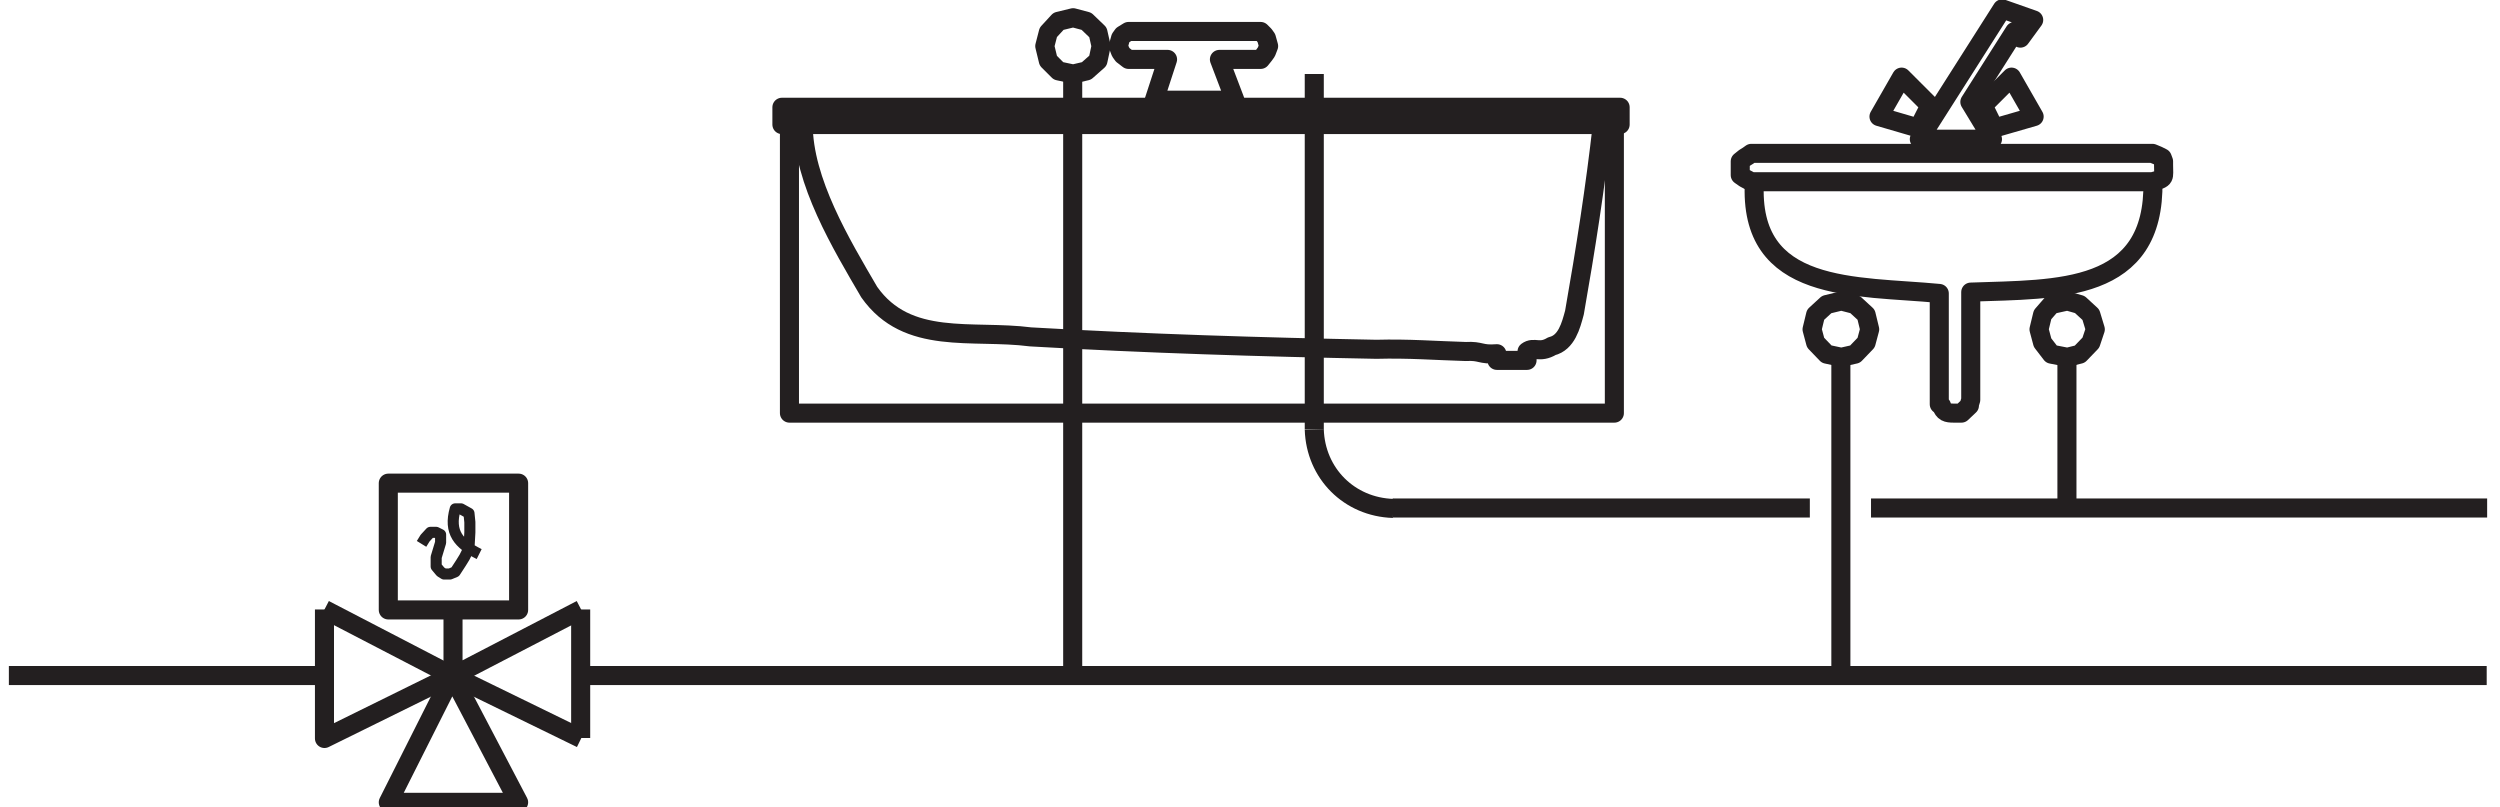 <?xml version="1.0" encoding="UTF-8"?>
<svg version="1.1" baseProfile="tiny" width="161" height="52" viewBox="0 0 5640 1830" preserveAspectRatio="xMinYMin slice" fill-rule="evenodd" stroke-width="28.222" stroke-linejoin="round" xmlns="http://www.w3.org/2000/svg" xmlns:ooo="http://xml.openoffice.org/svg/export" xml:space="preserve">
 <g class="com.sun.star.drawing.ClosedBezierShape">
  <g id="id3">
   <rect class="BoundingBox" stroke="none" fill="none" x="3904" y="324" width="1000" height="109"/>
   <path fill="none" stroke="rgb(35,31,32)" stroke-width="43" stroke-linejoin="round" d="M 4856,410 C 4886,402 4881,402 4881,372 L 4881,364 4878,356 4868,351 4856,346 3951,346 3944,351 3936,356 3926,364 3926,395 3936,402 3951,410 4856,410 Z"/>
  </g>
 </g>
 <g class="com.sun.star.drawing.PolyPolygonShape">
  <g id="id4">
   <rect class="BoundingBox" stroke="none" fill="none" x="4066" y="657" width="175" height="172"/>
   <path fill="none" stroke="rgb(35,31,32)" stroke-width="43" stroke-linejoin="round" d="M 4218,743 L 4210,710 4185,687 4154,679 4121,687 4096,710 4088,743 4096,773 4121,799 4154,806 4185,799 4210,773 4218,743 Z"/>
  </g>
 </g>
 <g class="com.sun.star.drawing.OpenBezierShape">
  <g id="id5">
   <rect class="BoundingBox" stroke="none" fill="none" x="3935" y="387" width="945" height="568"/>
   <path fill="none" stroke="rgb(35,31,32)" stroke-width="43" stroke-linejoin="round" d="M 3958,409 C 3943,664 4188,644 4375,662 L 4375,912 4380,915 C 4385,930 4392,932 4408,932 L 4425,932 4443,915 4443,912 4446,902 4446,659 C 4643,652 4862,662 4857,409"/>
  </g>
 </g>
 <g class="com.sun.star.drawing.LineShape">
  <g id="id6">
   <rect class="BoundingBox" stroke="none" fill="none" x="1288" y="1353" width="45" height="335"/>
   <path fill="none" stroke="rgb(35,31,32)" stroke-width="43" stroke-linejoin="round" d="M 1310,1665 L 1310,1375"/>
  </g>
 </g>
 <g class="com.sun.star.drawing.PolyLineShape">
  <g id="id7">
   <rect class="BoundingBox" stroke="none" fill="none" x="710" y="1353" width="624" height="336"/>
   <path fill="none" stroke="rgb(35,31,32)" stroke-width="43" stroke-linejoin="round" d="M 732,1375 L 732,1666 1020,1524 1311,1666"/>
  </g>
 </g>
 <g class="com.sun.star.drawing.PolyPolygonShape">
  <g id="id8">
   <rect class="BoundingBox" stroke="none" fill="none" x="854" y="1502" width="339" height="331"/>
   <path fill="none" stroke="rgb(35,31,32)" stroke-width="43" stroke-linejoin="round" d="M 876,1810 L 1020,1524 1170,1810 876,1810 Z"/>
  </g>
 </g>
 <g class="com.sun.star.drawing.PolyPolygonShape">
  <g id="id9">
   <rect class="BoundingBox" stroke="none" fill="none" x="854" y="1068" width="339" height="331"/>
   <path fill="none" stroke="rgb(35,31,32)" stroke-width="43" stroke-linejoin="round" d="M 1170,1376 L 876,1376 876,1090 1170,1090 1170,1376 Z"/>
  </g>
 </g>
 <g class="com.sun.star.drawing.PolyPolygonShape">
  <g id="id10">
   <rect class="BoundingBox" stroke="none" fill="none" x="854" y="1353" width="45" height="45"/>
  </g>
 </g>
 <g class="com.sun.star.drawing.LineShape">
  <g id="id11">
   <rect class="BoundingBox" stroke="none" fill="none" x="710" y="1353" width="334" height="195"/>
   <path fill="none" stroke="rgb(35,31,32)" stroke-width="43" stroke-linejoin="round" d="M 732,1375 L 1021,1525"/>
  </g>
 </g>
 <g class="com.sun.star.drawing.OpenBezierShape">
  <g id="id12">
   <rect class="BoundingBox" stroke="none" fill="none" x="938" y="1135" width="157" height="174"/>
   <path fill="none" stroke="rgb(35,31,32)" stroke-width="25" stroke-linejoin="round" d="M 951,1227 L 959,1214 971,1201 984,1201 994,1206 994,1224 984,1257 984,1278 994,1290 1002,1295 1015,1295 1027,1290 1040,1270 1048,1257 1058,1237 1060,1201 1060,1178 1058,1158 1040,1148 1027,1148 C 1012,1201 1035,1227 1081,1250"/>
  </g>
 </g>
 <g class="com.sun.star.drawing.PolyLineShape">
  <g id="id13">
   <rect class="BoundingBox" stroke="none" fill="none" x="1000" y="1353" width="334" height="195"/>
   <path fill="none" stroke="rgb(35,31,32)" stroke-width="43" stroke-linejoin="round" d="M 1022,1375 L 1022,1525 1311,1375"/>
  </g>
 </g>
 <g class="com.sun.star.drawing.OpenBezierShape">
  <g id="id14">
   <rect class="BoundingBox" stroke="none" fill="none" x="1790" y="258" width="1848" height="578"/>
   <path fill="none" stroke="rgb(35,31,32)" stroke-width="43" stroke-linejoin="round" d="M 1812,280 C 1812,409 1898,551 1961,659 2047,781 2193,743 2325,760 2585,775 2845,783 3105,788 3178,786 3238,791 3307,793 3342,791 3339,801 3377,798 L 3377,813 3445,813 3445,793 C 3461,781 3473,798 3501,781 3534,773 3544,735 3552,705 3577,563 3599,422 3615,280"/>
  </g>
 </g>
 <g class="com.sun.star.drawing.PolyLineShape">
  <g id="id15">
   <rect class="BoundingBox" stroke="none" fill="none" x="1759" y="258" width="1906" height="697"/>
   <path fill="none" stroke="rgb(35,31,32)" stroke-width="43" stroke-linejoin="round" d="M 1781,280 L 1781,932 3642,932 3642,280"/>
  </g>
 </g>
 <g class="com.sun.star.drawing.PolyPolygonShape">
  <g id="id16">
   <rect class="BoundingBox" stroke="none" fill="none" x="2501" y="49" width="384" height="200"/>
   <path fill="none" stroke="rgb(35,31,32)" stroke-width="43" stroke-linejoin="round" d="M 2786,226 L 2751,134 2844,134 2852,124 2857,117 2862,104 2857,86 2852,79 2844,71 2546,71 2533,79 2528,86 2523,104 2528,117 2533,124 2546,134 2634,134 2604,226 2786,226 Z"/>
  </g>
 </g>
 <g class="com.sun.star.drawing.PolyPolygonShape">
  <g id="id17">
   <rect class="BoundingBox" stroke="none" fill="none" x="1742" y="220" width="1936" height="84"/>
   <path fill="none" stroke="rgb(35,31,32)" stroke-width="43" stroke-linejoin="round" d="M 1764,281 L 3655,281 3655,242 1764,242 1764,281 Z"/>
  </g>
 </g>
 <g class="com.sun.star.drawing.PolyPolygonShape">
  <g id="id18">
   <rect class="BoundingBox" stroke="none" fill="none" x="3632" y="258" width="45" height="45"/>
  </g>
 </g>
 <g class="com.sun.star.drawing.PolyPolygonShape">
  <g id="id19">
   <rect class="BoundingBox" stroke="none" fill="none" x="2335" y="18" width="172" height="172"/>
   <path fill="none" stroke="rgb(35,31,32)" stroke-width="43" stroke-linejoin="round" d="M 2484,104 L 2477,73 2451,48 2421,40 2388,48 2365,73 2357,104 2365,137 2388,160 2421,167 2451,160 2477,137 2484,104 Z"/>
  </g>
 </g>
 <g class="com.sun.star.drawing.PolyPolygonShape">
  <g id="id20">
   <rect class="BoundingBox" stroke="none" fill="none" x="4578" y="657" width="172" height="172"/>
   <path fill="none" stroke="rgb(35,31,32)" stroke-width="43" stroke-linejoin="round" d="M 4727,743 L 4717,710 4692,687 4664,679 4628,687 4608,710 4600,743 4608,773 4628,799 4664,806 4692,799 4717,773 4727,743 Z"/>
  </g>
 </g>
 <g class="com.sun.star.drawing.PolyPolygonShape">
  <g id="id21">
   <rect class="BoundingBox" stroke="none" fill="none" x="4308" y="-2" width="303" height="339"/>
   <path fill="none" stroke="rgb(35,31,32)" stroke-width="43" stroke-linejoin="round" d="M 4330,314 L 4495,314 4444,230 4545,71 4558,86 4588,45 4517,20 4330,314 Z"/>
  </g>
 </g>
 <g class="com.sun.star.drawing.PolyPolygonShape">
  <g id="id22">
   <rect class="BoundingBox" stroke="none" fill="none" x="4217" y="152" width="160" height="160"/>
   <path fill="none" stroke="rgb(35,31,32)" stroke-width="43" stroke-linejoin="round" d="M 4290,174 L 4354,238 4328,289 4239,263 4290,174 Z"/>
  </g>
 </g>
 <g class="com.sun.star.drawing.PolyPolygonShape">
  <g id="id23">
   <rect class="BoundingBox" stroke="none" fill="none" x="4452" y="152" width="160" height="160"/>
   <path fill="none" stroke="rgb(35,31,32)" stroke-width="43" stroke-linejoin="round" d="M 4538,174 L 4474,238 4499,289 4589,263 4538,174 Z"/>
  </g>
 </g>
 <g class="com.sun.star.drawing.LineShape">
  <g id="id24">
   <rect class="BoundingBox" stroke="none" fill="none" x="1288" y="1502" width="4345" height="45"/>
   <path fill="none" stroke="rgb(35,31,32)" stroke-width="43" stroke-linejoin="round" d="M 1310,1524 L 5610,1524"/>
  </g>
 </g>
 <g class="com.sun.star.drawing.LineShape">
  <g id="id25">
   <rect class="BoundingBox" stroke="none" fill="none" x="4131" y="783" width="45" height="764"/>
   <path fill="none" stroke="rgb(35,31,32)" stroke-width="43" stroke-linejoin="round" d="M 4153,805 L 4153,1524"/>
  </g>
 </g>
 <g class="com.sun.star.drawing.LineShape">
  <g id="id26">
   <rect class="BoundingBox" stroke="none" fill="none" x="2398" y="145" width="45" height="1403"/>
   <path fill="none" stroke="rgb(35,31,32)" stroke-width="43" stroke-linejoin="round" d="M 2420,167 L 2420,1525"/>
  </g>
 </g>
 <g class="com.sun.star.drawing.LineShape">
  <g id="id27">
   <rect class="BoundingBox" stroke="none" fill="none" x="-2" y="1502" width="759" height="45"/>
   <path fill="none" stroke="rgb(35,31,32)" stroke-width="43" stroke-linejoin="round" d="M 734,1524 L 20,1524"/>
  </g>
 </g>
 <g class="com.sun.star.drawing.LineShape">
  <g id="id28">
   <rect class="BoundingBox" stroke="none" fill="none" x="2943" y="145" width="45" height="847"/>
   <path fill="none" stroke="rgb(35,31,32)" stroke-width="43" stroke-linejoin="round" d="M 2965,167 L 2965,969"/>
  </g>
 </g>
 <g class="com.sun.star.drawing.LineShape">
  <g id="id29">
   <rect class="BoundingBox" stroke="none" fill="none" x="3120" y="1124" width="986" height="45"/>
   <path fill="none" stroke="rgb(35,31,32)" stroke-width="43" stroke-linejoin="round" d="M 3142,1146 L 4083,1146"/>
  </g>
 </g>
 <g class="com.sun.star.drawing.LineShape">
  <g id="id30">
   <rect class="BoundingBox" stroke="none" fill="none" x="4641" y="783" width="45" height="386"/>
   <path fill="none" stroke="rgb(35,31,32)" stroke-width="43" stroke-linejoin="round" d="M 4663,805 L 4663,1146"/>
  </g>
 </g>
 <g class="com.sun.star.drawing.PolyPolygonShape">
  <g id="id31">
   <rect class="BoundingBox" stroke="none" fill="none" x="4641" y="1124" width="45" height="45"/>
  </g>
 </g>
 <g class="com.sun.star.drawing.LineShape">
  <g id="id32">
   <rect class="BoundingBox" stroke="none" fill="none" x="4199" y="1124" width="1435" height="45"/>
   <path fill="none" stroke="rgb(35,31,32)" stroke-width="43" stroke-linejoin="round" d="M 5611,1146 L 4221,1146"/>
  </g>
 </g>
 <g class="com.sun.star.drawing.OpenBezierShape">
  <g id="id33">
   <rect class="BoundingBox" stroke="none" fill="none" x="2943" y="947" width="223" height="223"/>
   <path fill="none" stroke="rgb(35,31,32)" stroke-width="43" stroke-linejoin="round" d="M 2965,969 C 2968,1068 3044,1144 3143,1147"/>
  </g>
 </g>
</svg>